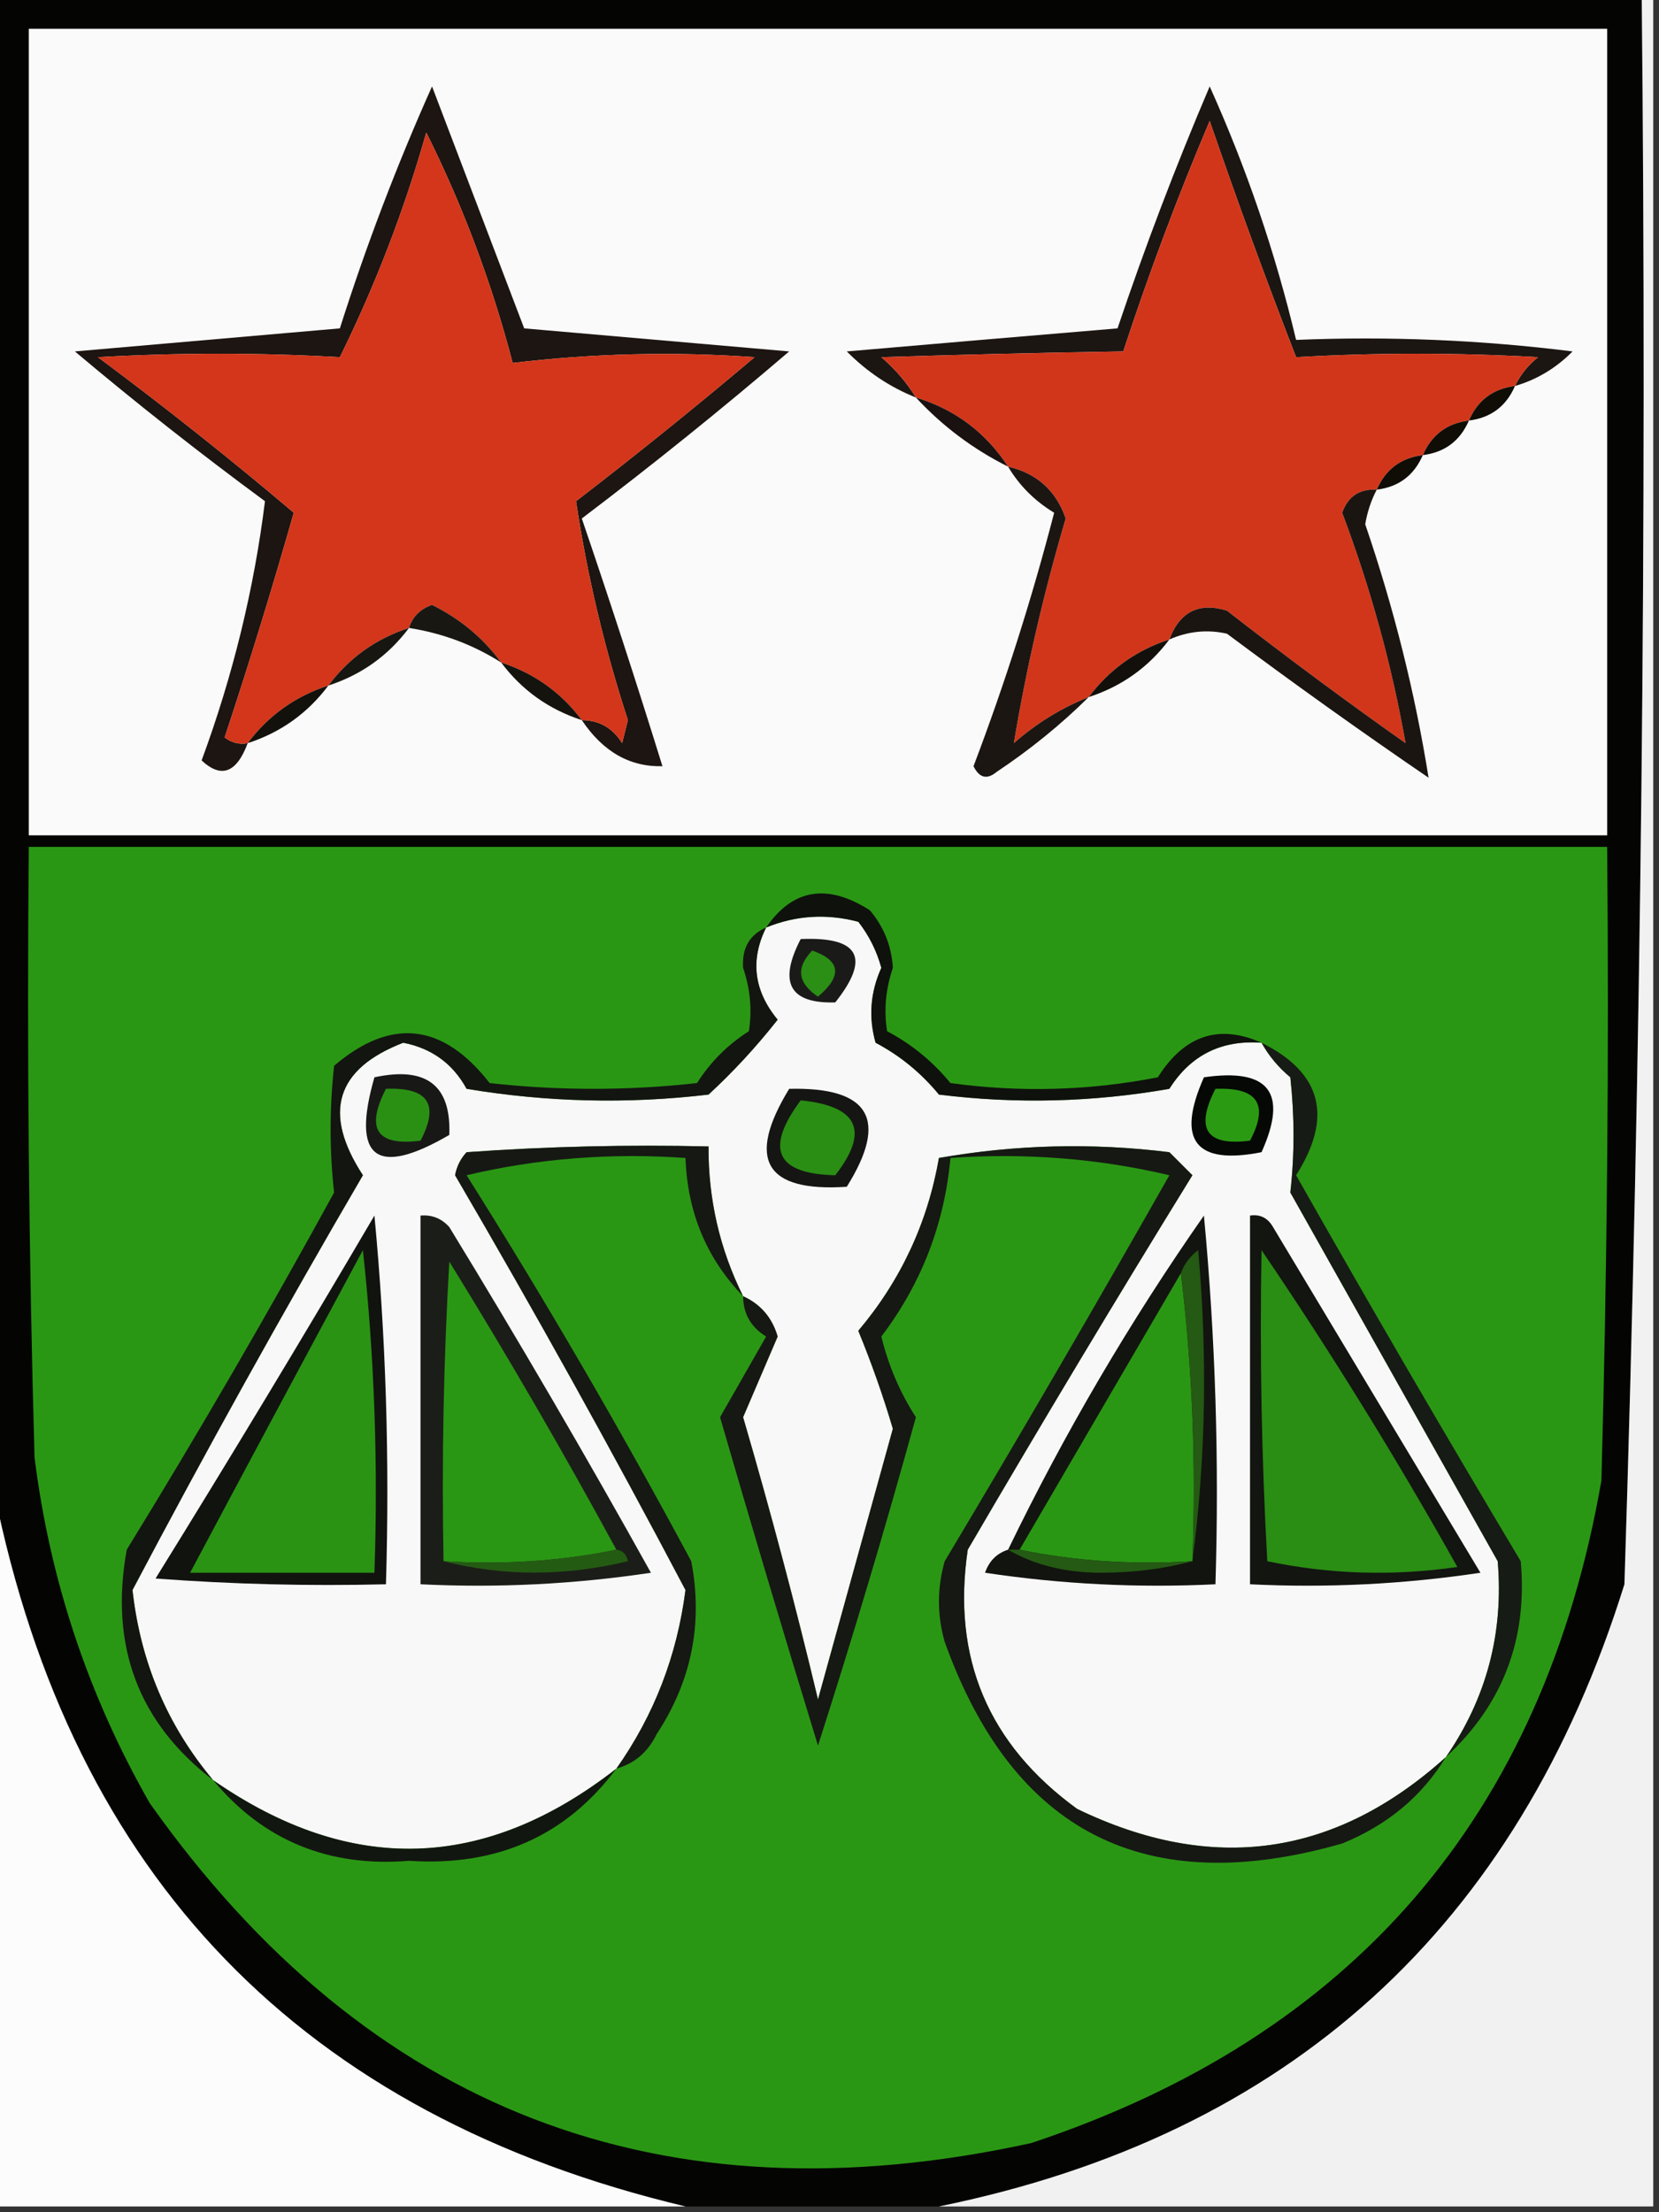 <?xml version="1.0" encoding="UTF-8"?>
<!DOCTYPE svg PUBLIC "-//W3C//DTD SVG 1.1//EN" "http://www.w3.org/Graphics/SVG/1.1/DTD/svg11.dtd">
<svg xmlns="http://www.w3.org/2000/svg" version="1.1" width="144px" height="192px" style="shape-rendering:geometricPrecision; text-rendering:geometricPrecision; image-rendering:optimizeQuality; fill-rule:evenodd; clip-rule:evenodd" xmlns:xlink="http://www.w3.org/1999/xlink">
<rect width="100%" height="100%" fill="#333333" stroke="none"/>
<g><path style="opacity:1" fill="#040503" d="M -0.5,-0.5 C 47.167,-0.5 94.833,-0.5 142.5,-0.5C 142.964,45.529 142.464,91.529 141,137.5C 131.698,167.31 111.865,185.31 81.5,191.5C 74.167,191.5 66.833,191.5 59.5,191.5C 26.259,183.593 6.259,162.927 -0.5,129.5C -0.5,86.167 -0.5,42.833 -0.5,-0.5 Z"/></g>
<g><path style="opacity:1" fill="#fbfafa" d="M 2.5,2.5 C 48.167,2.5 93.833,2.5 139.5,2.5C 139.5,25.833 139.5,49.167 139.5,72.5C 93.833,72.5 48.167,72.5 2.5,72.5C 2.5,49.167 2.5,25.833 2.5,2.5 Z"/></g>
<g><path style="opacity:1" fill="#1c1612" d="M 131.5,33.5 C 131.953,32.542 132.619,31.708 133.5,31C 126.477,30.603 119.477,30.603 112.5,31C 109.877,24.246 107.377,17.412 105,10.5C 102.216,17.067 99.716,23.734 97.5,30.5C 90.563,30.61 83.563,30.777 76.5,31C 77.71,32.039 78.71,33.206 79.5,34.5C 77.264,33.611 75.264,32.278 73.5,30.5C 81.391,29.819 89.224,29.152 97,28.5C 99.408,21.36 102.074,14.36 105,7.5C 108.203,14.608 110.703,21.941 112.5,29.5C 120.528,29.169 128.528,29.502 136.5,30.5C 135.06,31.952 133.394,32.952 131.5,33.5 Z"/></g>
<g><path style="opacity:1" fill="#d2361a" d="M 131.5,33.5 C 129.596,33.738 128.262,34.738 127.5,36.5C 125.596,36.738 124.262,37.738 123.5,39.5C 121.596,39.738 120.262,40.738 119.5,42.5C 118.005,42.415 117.005,43.081 116.5,44.5C 118.975,51.076 120.809,57.743 122,64.5C 116.744,60.789 111.578,56.955 106.5,53C 104.072,52.253 102.406,53.086 101.5,55.5C 98.63,56.433 96.296,58.1 94.5,60.5C 92.139,61.435 89.972,62.768 88,64.5C 89.082,57.997 90.582,51.497 92.5,45C 91.664,42.581 89.997,41.081 87.5,40.5C 85.557,37.529 82.891,35.529 79.5,34.5C 78.71,33.206 77.71,32.039 76.5,31C 83.563,30.777 90.563,30.61 97.5,30.5C 99.716,23.734 102.216,17.067 105,10.5C 107.377,17.412 109.877,24.246 112.5,31C 119.477,30.603 126.477,30.603 133.5,31C 132.619,31.708 131.953,32.542 131.5,33.5 Z"/></g>
<g><path style="opacity:1" fill="#0f0d06" d="M 131.5,33.5 C 130.738,35.262 129.404,36.262 127.5,36.5C 128.262,34.738 129.596,33.738 131.5,33.5 Z"/></g>
<g><path style="opacity:1" fill="#191210" d="M 79.5,34.5 C 82.891,35.529 85.557,37.529 87.5,40.5C 84.467,38.984 81.8,36.984 79.5,34.5 Z"/></g>
<g><path style="opacity:1" fill="#0f0d06" d="M 127.5,36.5 C 126.738,38.262 125.404,39.262 123.5,39.5C 124.262,37.738 125.596,36.738 127.5,36.5 Z"/></g>
<g><path style="opacity:1" fill="#0f0d06" d="M 123.5,39.5 C 122.738,41.262 121.404,42.262 119.5,42.5C 120.262,40.738 121.596,39.738 123.5,39.5 Z"/></g>
<g><path style="opacity:1" fill="#1c1511" d="M 50.5,62.5 C 52.017,62.511 53.184,63.177 54,64.5C 54.167,63.833 54.333,63.167 54.5,62.5C 52.453,56.214 50.953,49.881 50,43.5C 55.258,39.453 60.425,35.287 65.5,31C 58.486,30.501 51.486,30.668 44.5,31.5C 42.688,24.564 40.188,17.897 37,11.5C 35.087,18.241 32.587,24.741 29.5,31C 22.523,30.603 15.523,30.603 8.5,31C 14.335,35.34 20.002,39.84 25.5,44.5C 23.63,51.065 21.63,57.565 19.5,64C 20.094,64.464 20.761,64.631 21.5,64.5C 20.535,67.085 19.201,67.585 17.5,66C 20.217,58.635 22.05,51.135 23,43.5C 17.332,39.327 11.832,34.993 6.5,30.5C 14.167,29.833 21.833,29.167 29.5,28.5C 31.777,21.334 34.443,14.334 37.5,7.5C 40.164,14.49 42.831,21.49 45.5,28.5C 53.167,29.167 60.833,29.833 68.5,30.5C 62.669,35.493 56.669,40.326 50.5,45C 52.927,52.114 55.26,59.28 57.5,66.5C 54.668,66.573 52.334,65.239 50.5,62.5 Z"/></g>
<g><path style="opacity:1" fill="#d3361a" d="M 50.5,62.5 C 48.704,60.1 46.37,58.433 43.5,57.5C 41.941,55.376 39.941,53.709 37.5,52.5C 36.478,52.855 35.811,53.522 35.5,54.5C 32.63,55.433 30.296,57.1 28.5,59.5C 25.63,60.433 23.296,62.1 21.5,64.5C 20.761,64.631 20.094,64.464 19.5,64C 21.63,57.565 23.63,51.065 25.5,44.5C 20.002,39.84 14.335,35.34 8.5,31C 15.523,30.603 22.523,30.603 29.5,31C 32.587,24.741 35.087,18.241 37,11.5C 40.188,17.897 42.688,24.564 44.5,31.5C 51.486,30.668 58.486,30.501 65.5,31C 60.425,35.287 55.258,39.453 50,43.5C 50.953,49.881 52.453,56.214 54.5,62.5C 54.333,63.167 54.167,63.833 54,64.5C 53.184,63.177 52.017,62.511 50.5,62.5 Z"/></g>
<g><path style="opacity:1" fill="#191711" d="M 43.5,57.5 C 41.072,55.956 38.406,54.956 35.5,54.5C 35.811,53.522 36.478,52.855 37.5,52.5C 39.941,53.709 41.941,55.376 43.5,57.5 Z"/></g>
<g><path style="opacity:1" fill="#13100c" d="M 101.5,55.5 C 99.704,57.9 97.37,59.567 94.5,60.5C 96.296,58.1 98.63,56.433 101.5,55.5 Z"/></g>
<g><path style="opacity:1" fill="#181611" d="M 35.5,54.5 C 33.704,56.9 31.37,58.567 28.5,59.5C 30.296,57.1 32.63,55.433 35.5,54.5 Z"/></g>
<g><path style="opacity:1" fill="#1b1612" d="M 87.5,40.5 C 89.997,41.081 91.664,42.581 92.5,45C 90.582,51.497 89.082,57.997 88,64.5C 89.972,62.768 92.139,61.435 94.5,60.5C 92.087,62.887 89.42,65.054 86.5,67C 85.668,67.688 85.002,67.521 84.5,66.5C 87.233,59.3 89.566,51.967 91.5,44.5C 89.812,43.479 88.479,42.145 87.5,40.5 Z"/></g>
<g><path style="opacity:1" fill="#1b1511" d="M 119.5,42.5 C 119.018,43.416 118.685,44.416 118.5,45.5C 120.983,52.766 122.817,60.1 124,67.5C 118.079,63.456 112.245,59.289 106.5,55C 104.803,54.615 103.137,54.782 101.5,55.5C 102.406,53.086 104.072,52.253 106.5,53C 111.578,56.955 116.744,60.789 122,64.5C 120.809,57.743 118.975,51.076 116.5,44.5C 117.005,43.081 118.005,42.415 119.5,42.5 Z"/></g>
<g><path style="opacity:1" fill="#15130e" d="M 43.5,57.5 C 46.37,58.433 48.704,60.1 50.5,62.5C 47.63,61.567 45.296,59.9 43.5,57.5 Z"/></g>
<g><path style="opacity:1" fill="#12110c" d="M 28.5,59.5 C 26.704,61.9 24.37,63.567 21.5,64.5C 23.296,62.1 25.63,60.433 28.5,59.5 Z"/></g>
<g><path style="opacity:1" fill="#2a9714" d="M 2.5,73.5 C 48.167,73.5 93.833,73.5 139.5,73.5C 139.667,91.836 139.5,110.17 139,128.5C 133.935,157.562 117.435,176.729 89.5,186C 57.401,193.026 31.901,183.193 13,156.5C 7.665,147.162 4.332,137.162 3,126.5C 2.5,108.836 2.333,91.17 2.5,73.5 Z"/></g>
<g><path style="opacity:1" fill="#f8f8f8" d="M 109.5,90.5 C 110.122,91.627 110.955,92.627 112,93.5C 112.369,96.877 112.369,100.21 112,103.5C 118,114.167 124,124.833 130,135.5C 130.528,141.724 129.028,147.391 125.5,152.5C 115.891,161.163 105.225,162.663 93.5,157C 85.776,151.388 82.609,143.888 84,134.5C 90.374,123.584 96.874,112.75 103.5,102C 102.833,101.333 102.167,100.667 101.5,100C 94.808,99.169 88.142,99.336 81.5,100.5C 80.514,106.138 78.18,111.138 74.5,115.5C 75.647,118.292 76.647,121.125 77.5,124C 75.332,131.836 73.166,139.669 71,147.5C 69.037,139.277 66.87,131.11 64.5,123C 65.5,120.667 66.5,118.333 67.5,116C 67.022,114.358 66.022,113.191 64.5,112.5C 62.474,108.419 61.474,104.085 61.5,99.5C 54.492,99.334 47.492,99.5 40.5,100C 39.978,100.561 39.645,101.228 39.5,102C 46.42,113.839 53.087,125.839 59.5,138C 58.765,143.713 56.765,148.88 53.5,153.5C 42.061,162.426 30.394,162.76 18.5,154.5C 14.528,149.768 12.195,144.268 11.5,138C 17.886,125.899 24.553,113.899 31.5,102C 27.973,96.601 29.14,92.768 35,90.5C 37.475,90.984 39.308,92.317 40.5,94.5C 47.476,95.664 54.476,95.831 61.5,95C 63.656,93.01 65.656,90.843 67.5,88.5C 65.433,85.994 65.1,83.327 66.5,80.5C 69.073,79.445 71.74,79.278 74.5,80C 75.43,81.194 76.097,82.527 76.5,84C 75.541,86.12 75.374,88.287 76,90.5C 78.124,91.622 79.957,93.122 81.5,95C 88.192,95.831 94.858,95.664 101.5,94.5C 103.343,91.578 106.01,90.245 109.5,90.5 Z"/></g>
<g><path style="opacity:1" fill="#1a1b18" d="M 69.5,81.5 C 74.587,81.284 75.587,83.118 72.5,87C 68.537,87.118 67.537,85.284 69.5,81.5 Z"/></g>
<g><path style="opacity:1" fill="#2a8f14" d="M 70.5,82.5 C 72.97,83.36 73.137,84.694 71,86.5C 69.232,85.318 69.065,83.985 70.5,82.5 Z"/></g>
<g><path style="opacity:1" fill="#151613" d="M 68.5,94.5 C 75.486,94.331 77.153,97.164 73.5,103C 66.416,103.475 64.749,100.642 68.5,94.5 Z"/></g>
<g><path style="opacity:1" fill="#0f110d" d="M 109.5,90.5 C 106.01,90.245 103.343,91.578 101.5,94.5C 94.858,95.664 88.192,95.831 81.5,95C 79.957,93.122 78.124,91.622 76,90.5C 75.374,88.287 75.541,86.12 76.5,84C 76.097,82.527 75.43,81.194 74.5,80C 71.74,79.278 69.073,79.445 66.5,80.5C 68.8,77.143 71.8,76.643 75.5,79C 76.719,80.438 77.385,82.105 77.5,84C 76.875,85.841 76.708,87.674 77,89.5C 79.124,90.622 80.957,92.122 82.5,94C 88.528,94.83 94.528,94.664 100.5,93.5C 102.797,89.855 105.797,88.855 109.5,90.5 Z"/></g>
<g><path style="opacity:1" fill="#181916" d="M 32.5,93.5 C 37.006,92.527 39.172,94.194 39,98.5C 32.645,102.201 30.478,100.534 32.5,93.5 Z"/></g>
<g><path style="opacity:1" fill="#2a9014" d="M 33.5,94.5 C 37.161,94.35 38.161,95.85 36.5,99C 32.707,99.487 31.707,97.987 33.5,94.5 Z"/></g>
<g><path style="opacity:1" fill="#2a8e14" d="M 69.5,95.5 C 74.493,95.997 75.493,98.164 72.5,102C 67.362,101.889 66.362,99.722 69.5,95.5 Z"/></g>
<g><path style="opacity:1" fill="#050804" d="M 104.5,93.5 C 110.158,92.679 111.825,94.846 109.5,100C 103.741,101.139 102.074,98.972 104.5,93.5 Z"/></g>
<g><path style="opacity:1" fill="#2b9a13" d="M 105.5,94.5 C 109.161,94.35 110.161,95.85 108.5,99C 104.707,99.487 103.707,97.987 105.5,94.5 Z"/></g>
<g><path style="opacity:1" fill="#131511" d="M 66.5,80.5 C 65.1,83.327 65.433,85.994 67.5,88.5C 65.656,90.843 63.656,93.01 61.5,95C 54.476,95.831 47.476,95.664 40.5,94.5C 39.308,92.317 37.475,90.984 35,90.5C 29.14,92.768 27.973,96.601 31.5,102C 24.553,113.899 17.886,125.899 11.5,138C 12.195,144.268 14.528,149.768 18.5,154.5C 11.995,149.501 9.495,142.835 11,134.5C 17.253,124.33 23.253,113.997 29,103.5C 28.595,99.879 28.595,96.213 29,92.5C 33.94,88.283 38.44,88.783 42.5,94C 48.5,94.667 54.5,94.667 60.5,94C 61.667,92.167 63.167,90.667 65,89.5C 65.292,87.674 65.125,85.841 64.5,84C 64.387,82.301 65.053,81.134 66.5,80.5 Z"/></g>
<g><path style="opacity:1" fill="#161814" d="M 64.5,112.5 C 61.334,109.225 59.668,105.225 59.5,100.5C 52.986,100.045 46.653,100.545 40.5,102C 47.379,112.921 53.879,124.087 60,135.5C 61.033,140.894 60.033,145.894 57,150.5C 56.241,152.063 55.074,153.063 53.5,153.5C 56.765,148.88 58.765,143.713 59.5,138C 53.087,125.839 46.42,113.839 39.5,102C 39.645,101.228 39.978,100.561 40.5,100C 47.492,99.5 54.492,99.334 61.5,99.5C 61.474,104.085 62.474,108.419 64.5,112.5 Z"/></g>
<g><path style="opacity:1" fill="#171b15" d="M 109.5,90.5 C 114.725,93.1 115.725,96.933 112.5,102C 118.874,113.249 125.374,124.415 132,135.5C 132.606,142.279 130.439,147.945 125.5,152.5C 129.028,147.391 130.528,141.724 130,135.5C 124,124.833 118,114.167 112,103.5C 112.369,100.21 112.369,96.877 112,93.5C 110.955,92.627 110.122,91.627 109.5,90.5 Z"/></g>
<g><path style="opacity:1" fill="#1b1e18" d="M 36.5,105.5 C 37.496,105.414 38.329,105.748 39,106.5C 45.033,116.37 50.866,126.37 56.5,136.5C 49.867,137.497 43.2,137.83 36.5,137.5C 36.5,126.833 36.5,116.167 36.5,105.5 Z"/></g>
<g><path style="opacity:1" fill="#2a9714" d="M 53.5,134.5 C 48.695,135.487 43.695,135.821 38.5,135.5C 38.334,126.827 38.5,118.16 39,109.5C 44.088,117.738 48.922,126.072 53.5,134.5 Z"/></g>
<g><path style="opacity:1" fill="#121510" d="M 108.5,105.5 C 109.376,105.369 110.043,105.702 110.5,106.5C 116.5,116.5 122.5,126.5 128.5,136.5C 121.866,137.497 115.2,137.83 108.5,137.5C 108.5,126.833 108.5,116.167 108.5,105.5 Z"/></g>
<g><path style="opacity:1" fill="#2a8d14" d="M 109.5,108.5 C 115.517,117.351 121.184,126.518 126.5,136C 120.916,136.806 115.416,136.639 110,135.5C 109.5,126.506 109.334,117.506 109.5,108.5 Z"/></g>
<g><path style="opacity:1" fill="#12140f" d="M 87.5,134.5 C 92.387,124.395 98.053,114.729 104.5,105.5C 105.499,116.146 105.832,126.813 105.5,137.5C 98.8,137.83 92.133,137.497 85.5,136.5C 85.856,135.478 86.522,134.811 87.5,134.5 Z"/></g>
<g><path style="opacity:1" fill="#2a9714" d="M 102.5,110.5 C 103.493,118.65 103.826,126.983 103.5,135.5C 98.305,135.821 93.305,135.487 88.5,134.5C 93.167,126.5 97.833,118.5 102.5,110.5 Z"/></g>
<g><path style="opacity:1" fill="#245a13" d="M 103.5,135.5 C 103.826,126.983 103.493,118.65 102.5,110.5C 102.783,109.711 103.283,109.044 104,108.5C 104.824,117.676 104.657,126.676 103.5,135.5 Z"/></g>
<g><path style="opacity:1" fill="#f2f1f1" d="M 142.5,-0.5 C 142.833,-0.5 143.167,-0.5 143.5,-0.5C 143.5,63.5 143.5,127.5 143.5,191.5C 122.833,191.5 102.167,191.5 81.5,191.5C 111.865,185.31 131.698,167.31 141,137.5C 142.464,91.529 142.964,45.529 142.5,-0.5 Z"/></g>
<g><path style="opacity:1" fill="#11130f" d="M 32.5,105.5 C 33.494,115.987 33.828,126.654 33.5,137.5C 26.825,137.666 20.158,137.5 13.5,137C 19.97,126.555 26.304,116.055 32.5,105.5 Z"/></g>
<g><path style="opacity:1" fill="#2a9314" d="M 31.5,108.5 C 32.494,117.652 32.827,126.985 32.5,136.5C 27.167,136.5 21.833,136.5 16.5,136.5C 21.455,127.194 26.455,117.86 31.5,108.5 Z"/></g>
<g><path style="opacity:1" fill="#fcfcfc" d="M -0.5,129.5 C 6.259,162.927 26.259,183.593 59.5,191.5C 39.5,191.5 19.5,191.5 -0.5,191.5C -0.5,170.833 -0.5,150.167 -0.5,129.5 Z"/></g>
<g><path style="opacity:1" fill="#245a13" d="M 87.5,134.5 C 87.833,134.5 88.167,134.5 88.5,134.5C 93.305,135.487 98.305,135.821 103.5,135.5C 101.022,136.164 98.356,136.497 95.5,136.5C 92.41,136.478 89.743,135.812 87.5,134.5 Z"/></g>
<g><path style="opacity:1" fill="#245b13" d="M 53.5,134.5 C 54.043,134.56 54.376,134.893 54.5,135.5C 49.014,136.815 43.68,136.815 38.5,135.5C 43.695,135.821 48.695,135.487 53.5,134.5 Z"/></g>
<g><path style="opacity:1" fill="#121610" d="M 53.5,153.5 C 49.131,159.343 43.131,162.009 35.5,161.5C 28.527,162.071 22.86,159.738 18.5,154.5C 30.394,162.76 42.061,162.426 53.5,153.5 Z"/></g>
<g><path style="opacity:1" fill="#161814" d="M 125.5,152.5 C 123.423,155.904 120.423,158.404 116.5,160C 99.44,164.887 87.94,159.054 82,142.5C 81.333,140.167 81.333,137.833 82,135.5C 88.626,124.415 95.126,113.249 101.5,102C 95.347,100.545 89.014,100.045 82.5,100.5C 81.973,106.25 79.973,111.417 76.5,116C 77.119,118.532 78.119,120.865 79.5,123C 76.849,132.614 74.016,142.114 71,151.5C 68.087,142.011 65.253,132.511 62.5,123C 63.833,120.667 65.167,118.333 66.5,116C 65.177,115.184 64.511,114.017 64.5,112.5C 66.022,113.191 67.022,114.358 67.5,116C 66.5,118.333 65.5,120.667 64.5,123C 66.87,131.11 69.037,139.277 71,147.5C 73.166,139.669 75.332,131.836 77.5,124C 76.647,121.125 75.647,118.292 74.5,115.5C 78.18,111.138 80.514,106.138 81.5,100.5C 88.142,99.336 94.808,99.169 101.5,100C 102.167,100.667 102.833,101.333 103.5,102C 96.874,112.75 90.374,123.584 84,134.5C 82.609,143.888 85.776,151.388 93.5,157C 105.225,162.663 115.891,161.163 125.5,152.5 Z"/></g>
</svg>
